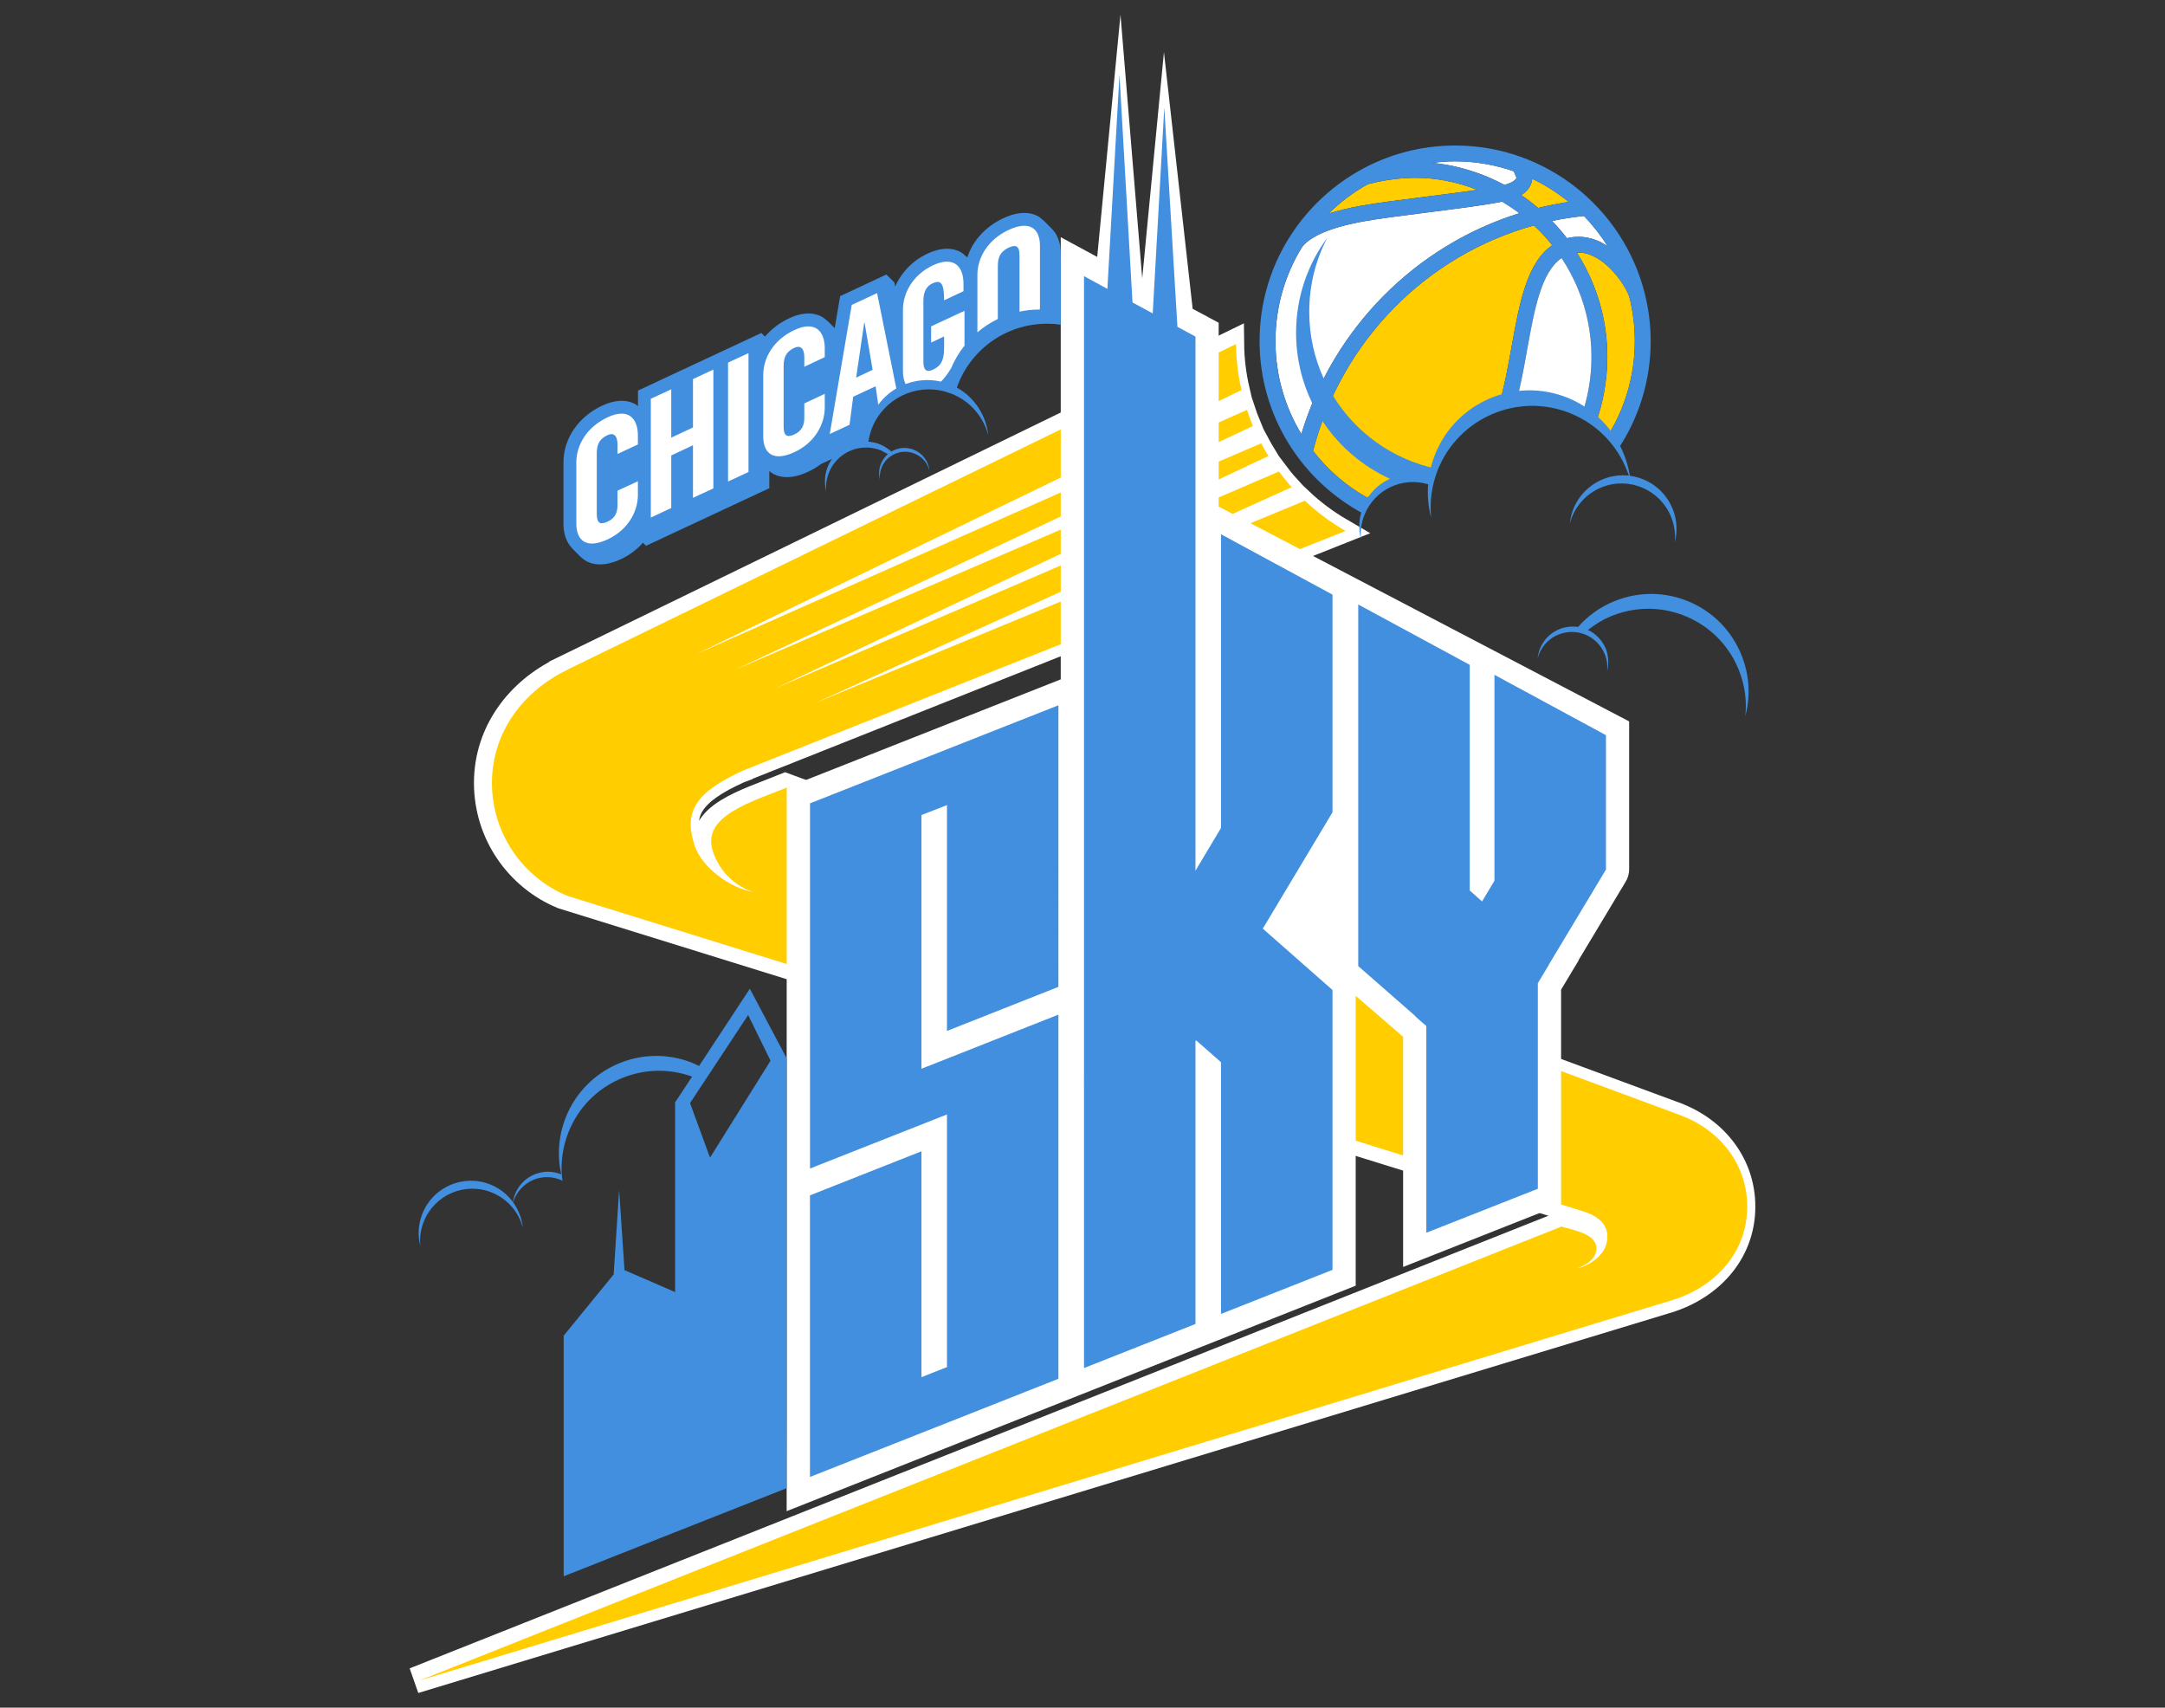 <svg
  
  
   viewBox="0 0 140.314 110.658"
   version="1.1000"
   id="svg1"
   xml:space="preserve"
   sodipodi:docname="group-team-logo-doc.svg"
   inkscape:version="1.4000.2 (2aeb623e1d, 2025-05-12)"
   xmlns:inkscape="http://www.inkscape.org/namespaces/inkscape"
   xmlns:sodipodi="http://sodipodi.sourceforge.net/DTD/sodipodi-0.dtd"
   xmlns="http://www.w3.org/2000/svg"
   xmlns:svg="http://www.w3.org/2000/svg"><rect x="0" y="0" width="140.314" height="110.658" fill="#333333" stroke="none"/><sodipodi:namedview
     id="namedview1"
     pagecolor="#ffffff"
     bordercolor="#000000"
     borderopacity="0.25"
     inkscape:showpageshadow="2"
     inkscape:pageopacity="0.0000"
     inkscape:pagecheckerboard="0"
     inkscape:deskcolor="#d1d1d1"
     inkscape:document-units="px"
     inkscape:zoom="0.6988"
     inkscape:cx="154.5586"
     inkscape:cy="135.2388"
     inkscape:window-width="1854"
     inkscape:window-height="1011"
     inkscape:window-x="0"
     inkscape:window-y="0"
     inkscape:window-maximized="1"
     inkscape:current-layer="layer5"
     showgrid="false"><inkscape:page
       x="0"
       y="0"
      
      
       id="page2"
       margin="0"
       bleed="0" /><inkscape:grid
       id="grid5"
       units="px"
       originx="0"
       originy="0"
       spacingx="0.221"
       spacingy="0.221"
       empcolor="#0099e5"
       empopacity="0.302"
       color="#0099e5"
       opacity="0.149"
       empspacing="5"
       enabled="true"
       visible="false" /></sodipodi:namedview><defs
     id="defs1"></defs><g
     inkscape:groupmode="layer"
     id="layer5"
     inkscape:label="new-york-liberty"
     style="fill:#bb0c2f;fill-opacity:1"><path
       d="m 108.278,72.157 v -0.009 L 50.898,50.947 c -2.485,1.019 -5.794,1.901 -5.004,4.248 0.431,1.276 1.405,2.21 2.589,2.602 -1.448,-0.242 -3.305,-1.549 -3.795,-3.036 -0.695,-2.136 0.028,-3.416 3.201,-4.848 l 0.04,-0.015 v -0.006 l 38.952,-15.484 c -0.949,-0.554 -1.83,-1.209 -2.626,-1.962 L 52.535,45.545 83.395,31.568 c -0.294,-0.321 -0.563,-0.667 -0.826,-1.019 l -32.666,14.07 31.983,-15.067 c -0.165,-0.269 -0.318,-0.548 -0.465,-0.823 l -34.095,14.673 33.56,-15.796 c -0.144,-0.346 -0.269,-0.686 -0.386,-1.041 L 44.746,42.411 80.145,25.275 c -0.223,-0.961 -0.346,-1.959 -0.358,-2.978 l -43.335,21.097 v 0.012 c -2.825,1.35 -4.888,4.022 -4.888,7.324 0,3.308 2.02,6.13 4.888,7.324 l 65.791,20.427 0.058,0.018 c 1.279,0.395 1.794,1.191 1.46,2.219 -0.242,0.716 -1.169,1.347 -1.864,1.463 0.575,-0.19 1.23,-0.606 1.249,-1.252 0.031,-0.952 -1.402,-1.2 -2.271,-1.445 L 26.863,108.897 107.849,84.314 c 2.905,-0.814 5.068,-3.082 5.068,-6.127 0,-2.895 -1.971,-5.169 -4.64,-6.029"
       id="path342"
       style="fill:#ffffff;fill-opacity:1;fill-rule:nonzero;stroke:none;stroke-width:3.061" /><path
       d="m 108.278,72.157 v -0.009 L 50.898,50.947 c -2.485,1.019 -5.794,1.901 -5.004,4.248 0.431,1.276 1.405,2.21 2.589,2.602 -1.448,-0.242 -3.305,-1.549 -3.795,-3.036 -0.695,-2.136 0.028,-3.416 3.201,-4.848 l 0.04,-0.015 v -0.006 l 38.952,-15.484 c -0.949,-0.554 -1.83,-1.209 -2.626,-1.962 L 52.535,45.545 83.395,31.568 c -0.294,-0.321 -0.563,-0.667 -0.826,-1.019 l -32.666,14.07 31.983,-15.067 c -0.165,-0.269 -0.318,-0.548 -0.465,-0.823 l -34.095,14.673 33.56,-15.796 c -0.144,-0.346 -0.269,-0.686 -0.386,-1.041 L 44.746,42.411 80.145,25.275 c -0.223,-0.961 -0.346,-1.959 -0.358,-2.978 l -43.335,21.097 v 0.012 c -2.825,1.35 -4.888,4.022 -4.888,7.324 0,3.308 2.02,6.13 4.888,7.324 l 65.791,20.427 0.058,0.018 c 1.279,0.395 1.794,1.191 1.46,2.219 -0.242,0.716 -1.169,1.347 -1.864,1.463 0.575,-0.19 1.23,-0.606 1.249,-1.252 0.031,-0.952 -1.402,-1.2 -2.271,-1.445 L 26.863,108.897 107.849,84.314 c 2.905,-0.814 5.068,-3.082 5.068,-6.127 0,-2.895 -1.971,-5.169 -4.64,-6.029 z"
       id="path346"
       style="fill:none;stroke:#ffffff;stroke-width:1.692;stroke-linecap:round;stroke-linejoin:miter;stroke-miterlimit:20;stroke-dasharray:none;stroke-opacity:1" /><path
       d="m 108.594,72.157 v -0.009 L 51.214,50.947 c -2.482,1.019 -5.797,1.901 -5.004,4.248 0.428,1.276 1.408,2.21 2.592,2.602 -1.451,-0.242 -3.308,-1.549 -3.795,-3.036 -0.695,-2.136 0.028,-3.416 3.198,-4.848 l 0.043,-0.015 h -0.003 l 38.959,-15.49 c -0.955,-0.554 -1.839,-1.209 -2.632,-1.962 L 52.851,45.545 83.714,31.568 c -0.291,-0.321 -0.566,-0.667 -0.829,-1.013 l -32.66,14.063 31.98,-15.067 c -0.162,-0.269 -0.321,-0.542 -0.468,-0.823 l -34.089,14.673 33.553,-15.796 c -0.138,-0.346 -0.269,-0.686 -0.386,-1.041 L 45.065,42.411 80.461,25.275 c -0.22,-0.961 -0.343,-1.959 -0.358,-2.978 l -43.332,21.097 v 0.012 c -2.828,1.35 -4.888,4.022 -4.888,7.324 0,3.308 2.017,6.13 4.888,7.324 l 65.785,20.427 h 0.003 l 0.055,0.018 c 1.286,0.395 1.797,1.191 1.463,2.219 -0.239,0.716 -1.163,1.347 -1.858,1.463 0.569,-0.19 1.224,-0.603 1.246,-1.252 0.028,-0.952 -1.402,-1.2 -2.268,-1.445 L 27.182,108.9 108.166,84.314 c 2.905,-0.814 5.071,-3.082 5.071,-6.127 0,-2.895 -1.971,-5.169 -4.643,-6.029"
       id="path350"
       style="fill:#ffcd00;fill-opacity:1;fill-rule:nonzero;stroke:none;stroke-width:3.061" /><path
       d="m 88.284,13.319 c 0.967,-0.171 2.445,-0.358 4.016,-0.56 1.206,-0.153 2.43,-0.306 3.446,-0.459 -0.682,-0.263 -1.393,-0.471 -2.13,-0.606 -1.567,-0.288 -3.235,-0.208 -4.961,0.239 -0.936,0.52 -1.794,1.16 -2.55,1.91 0.624,-0.202 1.35,-0.38 2.179,-0.523"
       id="path354"
       style="fill:#ffcd00;fill-opacity:1;fill-rule:nonzero;stroke:none;stroke-width:3.061" /><path
       d="m 99.686,13.476 c 0.652,-0.162 1.313,-0.288 1.983,-0.392 -0.722,-0.588 -1.518,-1.093 -2.366,-1.5 l -0.018,0.141 c -0.058,0.282 -0.236,0.633 -0.695,0.918 0.377,0.254 0.747,0.532 1.096,0.833"
       id="path358"
       style="fill:#ffcd00;fill-opacity:1;fill-rule:nonzero;stroke:none;stroke-width:3.061" /><path
       d="m 100.59,14.319 c 0.343,0.355 0.667,0.728 0.967,1.117 0.707,-0.181 1.451,-0.098 2.176,0.248 l 0.45,0.26 c -0.441,-0.704 -0.955,-1.35 -1.524,-1.947 -0.698,0.07 -1.389,0.177 -2.069,0.321"
       id="path362"
       style="fill:#ffffff;fill-opacity:1;fill-rule:nonzero;stroke:none;stroke-width:3.061" /><path
       d="m 93.806,10.686 c 1.307,0.242 2.55,0.682 3.694,1.295 0.526,-0.138 0.753,-0.331 0.783,-0.471 l -0.174,-0.41 c -1.191,-0.413 -2.47,-0.646 -3.801,-0.646 -0.499,0 -0.992,0.04 -1.475,0.101 0.331,0.028 0.652,0.073 0.973,0.132"
       id="path366"
       style="fill:#ffffff;fill-opacity:1;fill-rule:nonzero;stroke:none;stroke-width:3.061" /><path
       d="m 98.472,13.816 c -0.361,-0.269 -0.735,-0.52 -1.12,-0.75 -1.139,0.236 -3.061,0.474 -4.928,0.713 -1.555,0.199 -3.021,0.383 -3.96,0.551 -2.703,0.477 -3.725,1.185 -4.095,1.711 -1.083,1.766 -1.705,3.844 -1.705,6.063 0,2.204 0.609,4.26 1.677,6.02 2.087,-6.902 7.437,-12.221 14.131,-14.308"
       id="path370"
       style="fill:#ffffff;fill-opacity:1;fill-rule:nonzero;stroke:none;stroke-width:3.061" /><path
       d="m 112.872,42.465 c -1.292,-3.244 -4.967,-4.821 -8.209,-3.523 -0.952,0.377 -1.754,0.967 -2.387,1.683 -0.389,-0.055 -0.796,-0.015 -1.194,0.135 -0.82,0.331 -1.35,1.08 -1.429,1.907 0.174,-0.679 0.661,-1.273 1.368,-1.552 1.178,-0.471 2.51,0.104 2.984,1.276 0.147,0.358 0.19,0.732 0.156,1.087 0.113,-0.459 0.095,-0.955 -0.086,-1.435 -0.233,-0.557 -0.655,-0.989 -1.16,-1.221 0.468,-0.37 0.992,-0.689 1.573,-0.921 3.241,-1.292 6.917,0.282 8.209,3.526 0.392,0.976 0.52,1.996 0.419,2.975 0.331,-1.258 0.282,-2.632 -0.245,-3.936"
       id="path374"
       style="fill:#418fde;fill-opacity:1;fill-rule:nonzero;stroke:none;stroke-width:3.061" /><path
       d="M 78.982,32.827 V 20.915 l -1.686,-0.906 -1.861,-16.631 -1.408,14.66 -1.408,-17.087 -1.509,15.698 -2.363,-1.279 v 28.654 l -0.701,0.276 -17.06,6.736 v 1.022 16.224 1.833 0.716 0.003 21.259 l -0.003,3.615 v 2.216 l 36.88,-14.611 V 64.532 l 3.073,2.651 v 14.917 l 10.238,-4.046 V 64.131 c 0.211,-0.349 1.145,-1.907 1.145,-1.907 l -0.009,-0.012 c 0.875,-1.457 3.009,-5.007 3.039,-5.059 0.147,-0.233 0.236,-0.505 0.236,-0.836 v -9.57 c 0,0 -26.291,-13.751 -26.603,-13.92"
       id="path378"
       style="fill:#ffffff;fill-opacity:1;fill-rule:nonzero;stroke:none;stroke-width:3.061" /><path
       d="m 52.497,52.057 v 21.825 1.839 l 8.876,-3.504 v 16.371 l -1.653,0.655 v -14.639 l -7.226,2.856 v 14.636 3.611 l 7.226,-2.853 1.653,-0.652 7.223,-2.856 v -19.989 -3.608 l -8.876,3.507 V 52.816 l 1.653,-0.646 v 14.636 l 7.223,-2.856 V 45.703 Z m 26.637,1.595 -1.656,2.77 v -34.612 l -1.169,-0.63 -0.851,-14.217 -0.75,13.347 -1.31,-0.71 -0.845,-14.774 -0.783,13.895 -1.515,-0.826 v 51.63 l -0.003,0.799 h 0.003 v 18.327 l 7.223,-2.856 v -18.324 l 0.037,-0.061 1.619,1.423 v 16.31 l 7.226,-2.856 V 64.153 l -4.518,-3.976 4.518,-7.541 V 38.532 l -7.226,-3.912 z m 24.95,-6.011 -7.229,-3.912 v 13.341 l -0.802,1.344 -0.799,-0.71 V 43.083 l -7.226,-3.912 v 23.432 l 3.706,3.244 -0.006,0.018 0.713,0.624 v 13.393 l 7.226,-2.849 V 63.712 l 0.713,-1.188 -0.003,-0.009 3.706,-6.167 z"
       id="path382"
       style="fill:#418fde;fill-opacity:1;fill-rule:nonzero;stroke:none;stroke-width:3.061" /><path
       d="m 68.75,16.442 c 0,-0.704 -0.217,-1.27 -0.609,-1.65 l -0.018,-0.015 -0.04,-0.04 -0.386,-0.389 -0.328,-0.279 c -0.425,-0.269 -1.175,-0.474 -2.354,0.076 -1.151,0.539 -1.98,1.463 -2.323,2.537 l -0.324,-0.282 c -0.419,-0.272 -1.157,-0.477 -2.259,0.037 -0.97,0.453 -1.696,1.221 -2.094,2.133 l -0.049,-0.266 -0.52,-0.517 -2.996,1.402 -0.352,2.075 -0.003,-0.003 -0.41,-0.413 -0.309,-0.257 c -0.416,-0.269 -1.142,-0.477 -2.237,0.037 -0.627,0.294 -1.154,0.704 -1.561,1.181 l -0.236,-0.233 -2.987,1.396 c -0.783,0.37 -1.947,0.909 -2.02,0.943 v -0.003 l -2.987,1.399 v 1.01 l -0.083,-0.076 c -0.413,-0.269 -1.142,-0.465 -2.237,0.04 -1.546,0.725 -2.51,2.133 -2.51,3.676 v 3.97 c 0,0.673 0.199,1.221 0.56,1.598 h -0.003 l 0.532,0.536 0.025,0.021 0.021,0.021 0.251,0.196 c 0.419,0.269 1.172,0.474 2.348,-0.073 0.563,-0.263 1.034,-0.63 1.42,-1.062 l 0.196,0.202 2.73,-1.279 v 0.003 l 2.99,-1.399 2.271,-1.059 v -1.117 l 0.156,0.129 c 0.422,0.269 1.172,0.474 2.348,-0.073 0.312,-0.147 0.588,-0.303 0.845,-0.505 l 0.707,-0.328 c -0.104,0.156 -0.196,0.318 -0.269,0.496 -0.208,0.532 -0.233,1.102 -0.095,1.616 -0.043,-0.401 0.009,-0.823 0.171,-1.224 0.407,-1.019 1.393,-1.641 2.433,-1.628 h 0.089 c 0.288,0.021 0.569,0.07 0.845,0.181 l 0.453,0.242 c -0.193,0.168 -0.349,0.38 -0.45,0.633 -0.138,0.337 -0.147,0.695 -0.064,1.022 -0.028,-0.254 0.006,-0.52 0.107,-0.777 0.337,-0.839 1.288,-1.249 2.13,-0.912 0.505,0.202 0.854,0.621 0.979,1.108 -0.061,-0.588 -0.435,-1.123 -1.025,-1.356 -0.49,-0.202 -1.022,-0.135 -1.448,0.116 -0.217,-0.19 -0.468,-0.355 -0.75,-0.471 -0.245,-0.095 -0.49,-0.147 -0.738,-0.171 0.046,-0.297 0.122,-0.6 0.239,-0.894 0.756,-1.882 2.791,-2.871 4.698,-2.357 l 0.459,0.15 0.19,0.083 c 1.111,0.511 1.885,1.484 2.179,2.599 -0.132,-1.267 -0.872,-2.439 -2.035,-3.082 0.842,-2.412 3.14,-4.138 5.84,-4.138 0.303,0 0.606,0.018 0.894,0.067 v -0.358 l 0.003,0.003 z"
       id="path386"
       style="fill:#418fde;fill-opacity:1;fill-rule:nonzero;stroke:none;stroke-width:3.061" /><path
       d="m 41.343,28.8 -1.322,0.618 V 28.815 c 0,-0.649 -0.297,-0.783 -0.64,-0.621 -0.532,0.245 -0.704,0.603 -0.704,1.181 v 3.905 c 0,0.572 0.171,0.771 0.704,0.523 0.48,-0.227 0.64,-0.582 0.64,-1.08 v -0.927 l 1.322,-0.612 v 0.881 c 0,1.087 -0.64,2.271 -1.962,2.886 -1.389,0.649 -2.029,0.067 -2.029,-1.022 V 29.96 c 0,-1.083 0.64,-2.268 2.029,-2.92 1.322,-0.618 1.962,0.046 1.962,1.194 z"
       id="path390"
       style="fill:#ffffff;fill-opacity:1;fill-rule:nonzero;stroke:none;stroke-width:3.061" /><path
       d="m 46.234,31.649 -1.322,0.612 v -3.409 l -1.408,0.661 v 3.406 l -1.325,0.621 V 25.84 l 1.325,-0.615 v 3.134 l 1.408,-0.661 v -3.134 l 1.322,-0.615 z"
       id="path394"
       style="fill:#ffffff;fill-opacity:1;fill-rule:nonzero;stroke:none;stroke-width:3.061" /><path
       d="m 48.51,30.587 -1.325,0.615 v -7.704 l 1.325,-0.618 z"
       id="path398"
       style="fill:#ffffff;fill-opacity:1;fill-rule:nonzero;stroke:none;stroke-width:3.061" /><path
       d="m 53.453,23.143 -1.325,0.621 v -0.597 c 0,-0.655 -0.294,-0.79 -0.637,-0.633 -0.532,0.248 -0.704,0.606 -0.704,1.185 v 3.902 c 0,0.575 0.171,0.774 0.704,0.526 0.477,-0.23 0.637,-0.582 0.637,-1.08 v -0.927 l 1.325,-0.618 v 0.888 c 0,1.087 -0.643,2.274 -1.962,2.886 -1.387,0.649 -2.026,0.07 -2.026,-1.022 v -3.97 c 0,-1.09 0.64,-2.274 2.026,-2.92 1.319,-0.615 1.962,0.046 1.962,1.197 z"
       id="path402"
       style="fill:#ffffff;fill-opacity:1;fill-rule:nonzero;stroke:none;stroke-width:3.061" /><path
       d="m 56.92,26.224 -0.171,-1.194 -1.454,0.679 -0.236,1.818 -1.282,0.594 1.423,-8.362 1.644,-0.765 1.246,6.179 c -0.453,0.263 -0.848,0.621 -1.169,1.05"
       id="path406"
       style="fill:#ffffff;fill-opacity:1;fill-rule:nonzero;stroke:none;stroke-width:3.061" /><path
       d="m 62.51,22.397 c -0.358,0.447 -0.658,0.952 -0.881,1.494 l -0.003,-0.009 c -0.217,0.361 -0.413,0.624 -0.643,0.848 -0.78,-0.184 -1.576,-0.11 -2.292,0.156 -0.107,-0.214 -0.171,-0.493 -0.171,-0.842 v -3.973 c 0,-1.083 0.643,-2.268 1.944,-2.877 1.322,-0.621 1.98,0.034 1.98,1.185 v 0.49 l -1.255,0.591 c 0,-1.154 -0.233,-1.341 -0.756,-1.096 -0.321,0.147 -0.588,0.462 -0.588,1.111 v 3.957 c 0,0.493 0.159,0.738 0.618,0.523 0.536,-0.245 0.725,-0.637 0.725,-1.402 v -0.753 l -0.842,0.398 v -1.05 l 2.164,-1.007 z"
       id="path410"
       style="fill:#ffffff;fill-opacity:1;fill-rule:nonzero;stroke:none;stroke-width:3.061" /><path
       d="m 67.4,19.893 -0.012,0.165 h -0.043 c -0.431,0 -0.857,0.049 -1.27,0.138 v -3.621 c 0,-0.575 -0.168,-0.771 -0.704,-0.529 -0.532,0.257 -0.701,0.612 -0.701,1.188 v 3.437 c -0.48,0.233 -0.924,0.52 -1.325,0.863 v -3.716 c 0,-1.087 0.64,-2.268 2.026,-2.92 1.389,-0.646 2.029,-0.058 2.029,1.028 z"
       id="path414"
       style="fill:#ffffff;fill-opacity:1;fill-rule:nonzero;stroke:none;stroke-width:3.061" /><path
       d="m 56.01,20.915 -0.523,3.553 1.068,-0.502 -0.523,-3.064 z"
       id="path418"
       style="fill:#418fde;fill-opacity:1;fill-rule:nonzero;stroke:none;stroke-width:3.061" /><path
       d="m 48.597,64.07 -3.29,5.004 -0.425,-0.196 c -3.241,-1.298 -6.917,0.282 -8.212,3.52 -0.487,1.224 -0.56,2.504 -0.297,3.7 -0.529,-0.217 -1.135,-0.233 -1.708,-0.006 -0.793,0.318 -1.304,1.022 -1.42,1.803 -0.361,-0.496 -0.86,-0.897 -1.472,-1.142 -1.735,-0.689 -3.703,0.153 -4.395,1.888 -0.282,0.698 -0.312,1.432 -0.135,2.103 -0.055,-0.523 0.018,-1.068 0.227,-1.591 0.695,-1.732 2.663,-2.574 4.395,-1.882 1.034,0.416 1.76,1.282 2.02,2.283 -0.061,-0.594 -0.282,-1.16 -0.63,-1.644 0.202,-0.643 0.673,-1.197 1.347,-1.469 0.624,-0.248 1.292,-0.199 1.855,0.07 l -0.034,-0.233 c -0.089,-0.964 0.043,-1.962 0.425,-2.92 1.267,-3.171 4.814,-4.747 8.007,-3.593 l -1.102,1.668 v 12.288 l -0.034,0.018 0.018,-0.018 -3.263,-1.417 -0.349,-5.188 -0.352,5.466 -3.26,3.994 0.028,-0.006 -0.009,0.006 v 15.569 l 7.22,-2.856 7.229,-2.853 v -27.861 z m -2.58,10.945 -1.295,-3.532 3.765,-5.708 1.451,2.96 z"
       id="path422"
       style="fill:#418fde;fill-opacity:1;fill-rule:nonzero;stroke:none;stroke-width:3.061" /><path
       d="m 88.715,32.204 0.355,-0.034 c 0.615,-0.667 1.494,-1.09 2.473,-1.09 0.453,0 0.881,0.092 1.276,0.257 0.438,-2.326 2.1,-4.208 4.285,-4.967 0.38,-1.221 0.624,-2.577 0.866,-3.914 0.499,-2.788 0.976,-5.429 2.632,-6.565 -0.361,-0.459 -0.762,-0.891 -1.188,-1.282 -6.92,1.907 -12.451,7.428 -14.315,14.611 0.94,1.212 2.109,2.234 3.449,2.996 z"
       id="path426"
       style="fill:#ffcd00;fill-opacity:1;fill-rule:nonzero;stroke:none;stroke-width:3.061" /><path
       d="m 103.954,25.452 c -0.126,0.704 -0.321,1.383 -0.554,2.038 0.285,0.23 0.545,0.493 0.79,0.765 1.117,-1.778 1.763,-3.896 1.763,-6.152 0,-0.989 -0.126,-1.95 -0.352,-2.859 -0.22,-0.67 -1.148,-2.072 -2.317,-2.635 -0.373,-0.187 -0.728,-0.26 -1.083,-0.236 1.72,2.706 2.348,5.916 1.754,9.078"
       id="path430"
       style="fill:#ffcd00;fill-opacity:1;fill-rule:nonzero;stroke:none;stroke-width:3.061" /><path
       d="m 89.072,32.171 -0.358,0.034 -0.165,0.012 c -1.337,-0.762 -2.513,-1.784 -3.449,-2.996 0.174,-0.664 0.377,-1.313 0.606,-1.944 1.163,1.769 2.862,3.159 4.857,3.954 0.312,-0.101 0.637,-0.15 0.979,-0.15 0.453,0 0.881,0.089 1.276,0.254 0.064,-0.334 0.153,-0.655 0.266,-0.964 -2.825,-0.597 -5.228,-2.338 -6.694,-4.729 2.534,-5.408 7.3,-9.454 13.026,-11.034 0.425,0.389 0.823,0.82 1.185,1.279 -1.653,1.139 -2.13,3.78 -2.632,6.565 -0.242,1.337 -0.49,2.696 -0.866,3.914 0.373,-0.132 0.756,-0.223 1.154,-0.285 0.303,-1.105 0.514,-2.283 0.719,-3.449 0.468,-2.574 0.906,-5.013 2.228,-5.913 1.674,2.528 2.296,5.561 1.742,8.551 -0.101,0.545 -0.245,1.08 -0.422,1.61 0.309,0.181 0.603,0.38 0.875,0.606 0.236,-0.652 0.428,-1.334 0.554,-2.038 0.594,-3.162 -0.034,-6.372 -1.751,-9.078 0.352,-0.021 0.71,0.052 1.08,0.236 1.169,0.566 2.096,1.968 2.317,2.635 0.227,0.912 0.352,1.87 0.352,2.862 0,2.256 -0.643,4.371 -1.76,6.152 0.242,0.276 0.456,0.575 0.652,0.884 1.35,-2.011 2.139,-4.438 2.139,-7.036 0,-1.077 -0.141,-2.118 -0.392,-3.119 h 0.003 l -0.009,-0.021 c -1.402,-5.475 -6.369,-9.534 -12.276,-9.534 -4.554,0 -8.56,2.418 -10.795,6.039 l -0.028,0.043 v 0 c -1.178,1.919 -1.852,4.181 -1.852,6.593 0,4.848 2.739,9.066 6.755,11.199 0.147,-0.422 0.386,-0.805 0.682,-1.132 m 15.11,-16.23 -0.45,-0.257 c -0.722,-0.346 -1.469,-0.428 -2.176,-0.248 -0.3,-0.389 -0.624,-0.762 -0.967,-1.117 0.676,-0.144 1.371,-0.248 2.069,-0.321 0.572,0.594 1.083,1.243 1.524,1.944 m -4.897,-4.215 0.018,-0.141 c 0.848,0.407 1.643,0.912 2.363,1.5 -0.667,0.101 -1.328,0.227 -1.98,0.392 -0.349,-0.303 -0.719,-0.582 -1.099,-0.833 0.462,-0.288 0.64,-0.637 0.698,-0.918 m -4.977,-1.27 c 1.331,0 2.611,0.23 3.801,0.643 l 0.174,0.41 c -0.031,0.141 -0.257,0.334 -0.783,0.471 -1.145,-0.609 -2.39,-1.053 -3.694,-1.295 -0.321,-0.058 -0.643,-0.101 -0.973,-0.132 0.484,-0.061 0.976,-0.098 1.475,-0.098 m -5.656,1.478 c 1.726,-0.45 3.397,-0.529 4.964,-0.239 0.735,0.135 1.445,0.34 2.124,0.606 -1.013,0.153 -2.237,0.303 -3.443,0.459 -1.567,0.199 -3.045,0.386 -4.013,0.56 -0.829,0.141 -1.555,0.318 -2.179,0.523 0.753,-0.75 1.61,-1.389 2.546,-1.91 m -4.312,16.188 c -1.065,-1.757 -1.677,-3.817 -1.677,-6.017 0,-2.222 0.624,-4.3 1.705,-6.066 0.373,-0.523 1.393,-1.233 4.098,-1.711 0.94,-0.168 2.403,-0.352 3.957,-0.551 1.87,-0.236 3.789,-0.477 4.928,-0.71 0.386,0.23 0.759,0.48 1.12,0.75 -5.475,1.705 -10.051,5.58 -12.68,10.709 -0.6,-1.316 -0.936,-2.779 -0.936,-4.319 0,-1.729 0.419,-3.367 1.172,-4.799 -1.276,1.72 -2.026,3.856 -2.026,6.161 0,1.634 0.38,3.183 1.05,4.563 -0.266,0.649 -0.502,1.313 -0.71,1.989"
       id="path434"
       style="fill:#418fde;fill-opacity:1;fill-rule:nonzero;stroke:none;stroke-width:3.061" /><path
       d="m 99.251,26.005 c 1.191,0 2.305,0.318 3.272,0.875 0.177,-0.526 0.321,-1.062 0.422,-1.61 0.557,-2.99 -0.067,-6.017 -1.738,-8.545 -1.322,0.894 -1.763,3.336 -2.228,5.91 -0.208,1.166 -0.419,2.344 -0.719,3.449 0.324,-0.049 0.649,-0.08 0.992,-0.08"
       id="path438"
       style="fill:#ffffff;fill-opacity:1;fill-rule:nonzero;stroke:none;stroke-width:3.061" /><path
       d="m 108.406,32.98 c -0.484,-1.206 -1.57,-1.992 -2.773,-2.149 -0.358,-2.204 -1.833,-4.172 -4.061,-5.065 -3.379,-1.353 -7.214,0.297 -8.564,3.679 -0.196,0.48 -0.324,0.979 -0.395,1.475 -1.711,-0.606 -3.599,0.236 -4.273,1.925 -0.279,0.698 -0.312,1.435 -0.132,2.109 -0.055,-0.523 0.015,-1.068 0.223,-1.591 0.661,-1.644 2.461,-2.488 4.126,-1.98 -0.058,0.741 0.012,1.472 0.196,2.17 -0.104,-1.022 0.031,-2.084 0.431,-3.107 1.356,-3.379 5.188,-5.026 8.57,-3.673 1.879,0.75 3.22,2.268 3.811,4.046 -0.548,-0.061 -1.114,0.012 -1.662,0.227 -1.243,0.502 -2.038,1.634 -2.164,2.877 0.272,-1.028 1.004,-1.919 2.069,-2.348 1.775,-0.71 3.792,0.156 4.502,1.934 0.214,0.539 0.285,1.096 0.233,1.631 0.181,-0.689 0.15,-1.445 -0.138,-2.161"
       id="path442"
       style="fill:#418fde;fill-opacity:1;fill-rule:nonzero;stroke:none;stroke-width:3.061" /></g><style
     type="text/css"
     id="style1">
	.st0{fill:#4891CE;}
	.st1{fill:#C7D9EA;}
	.st2{fill:#E3173E;}
	.st3{fill:#FFFFFF;}
</style><style
     type="text/css"
     id="style1-7">
	.st0{fill:#211646;}
	.st1{fill:#B3B2B1;}
	.st2{fill:#FFFFFF;}
	.st3{fill:#D35E13;}
</style></svg>
